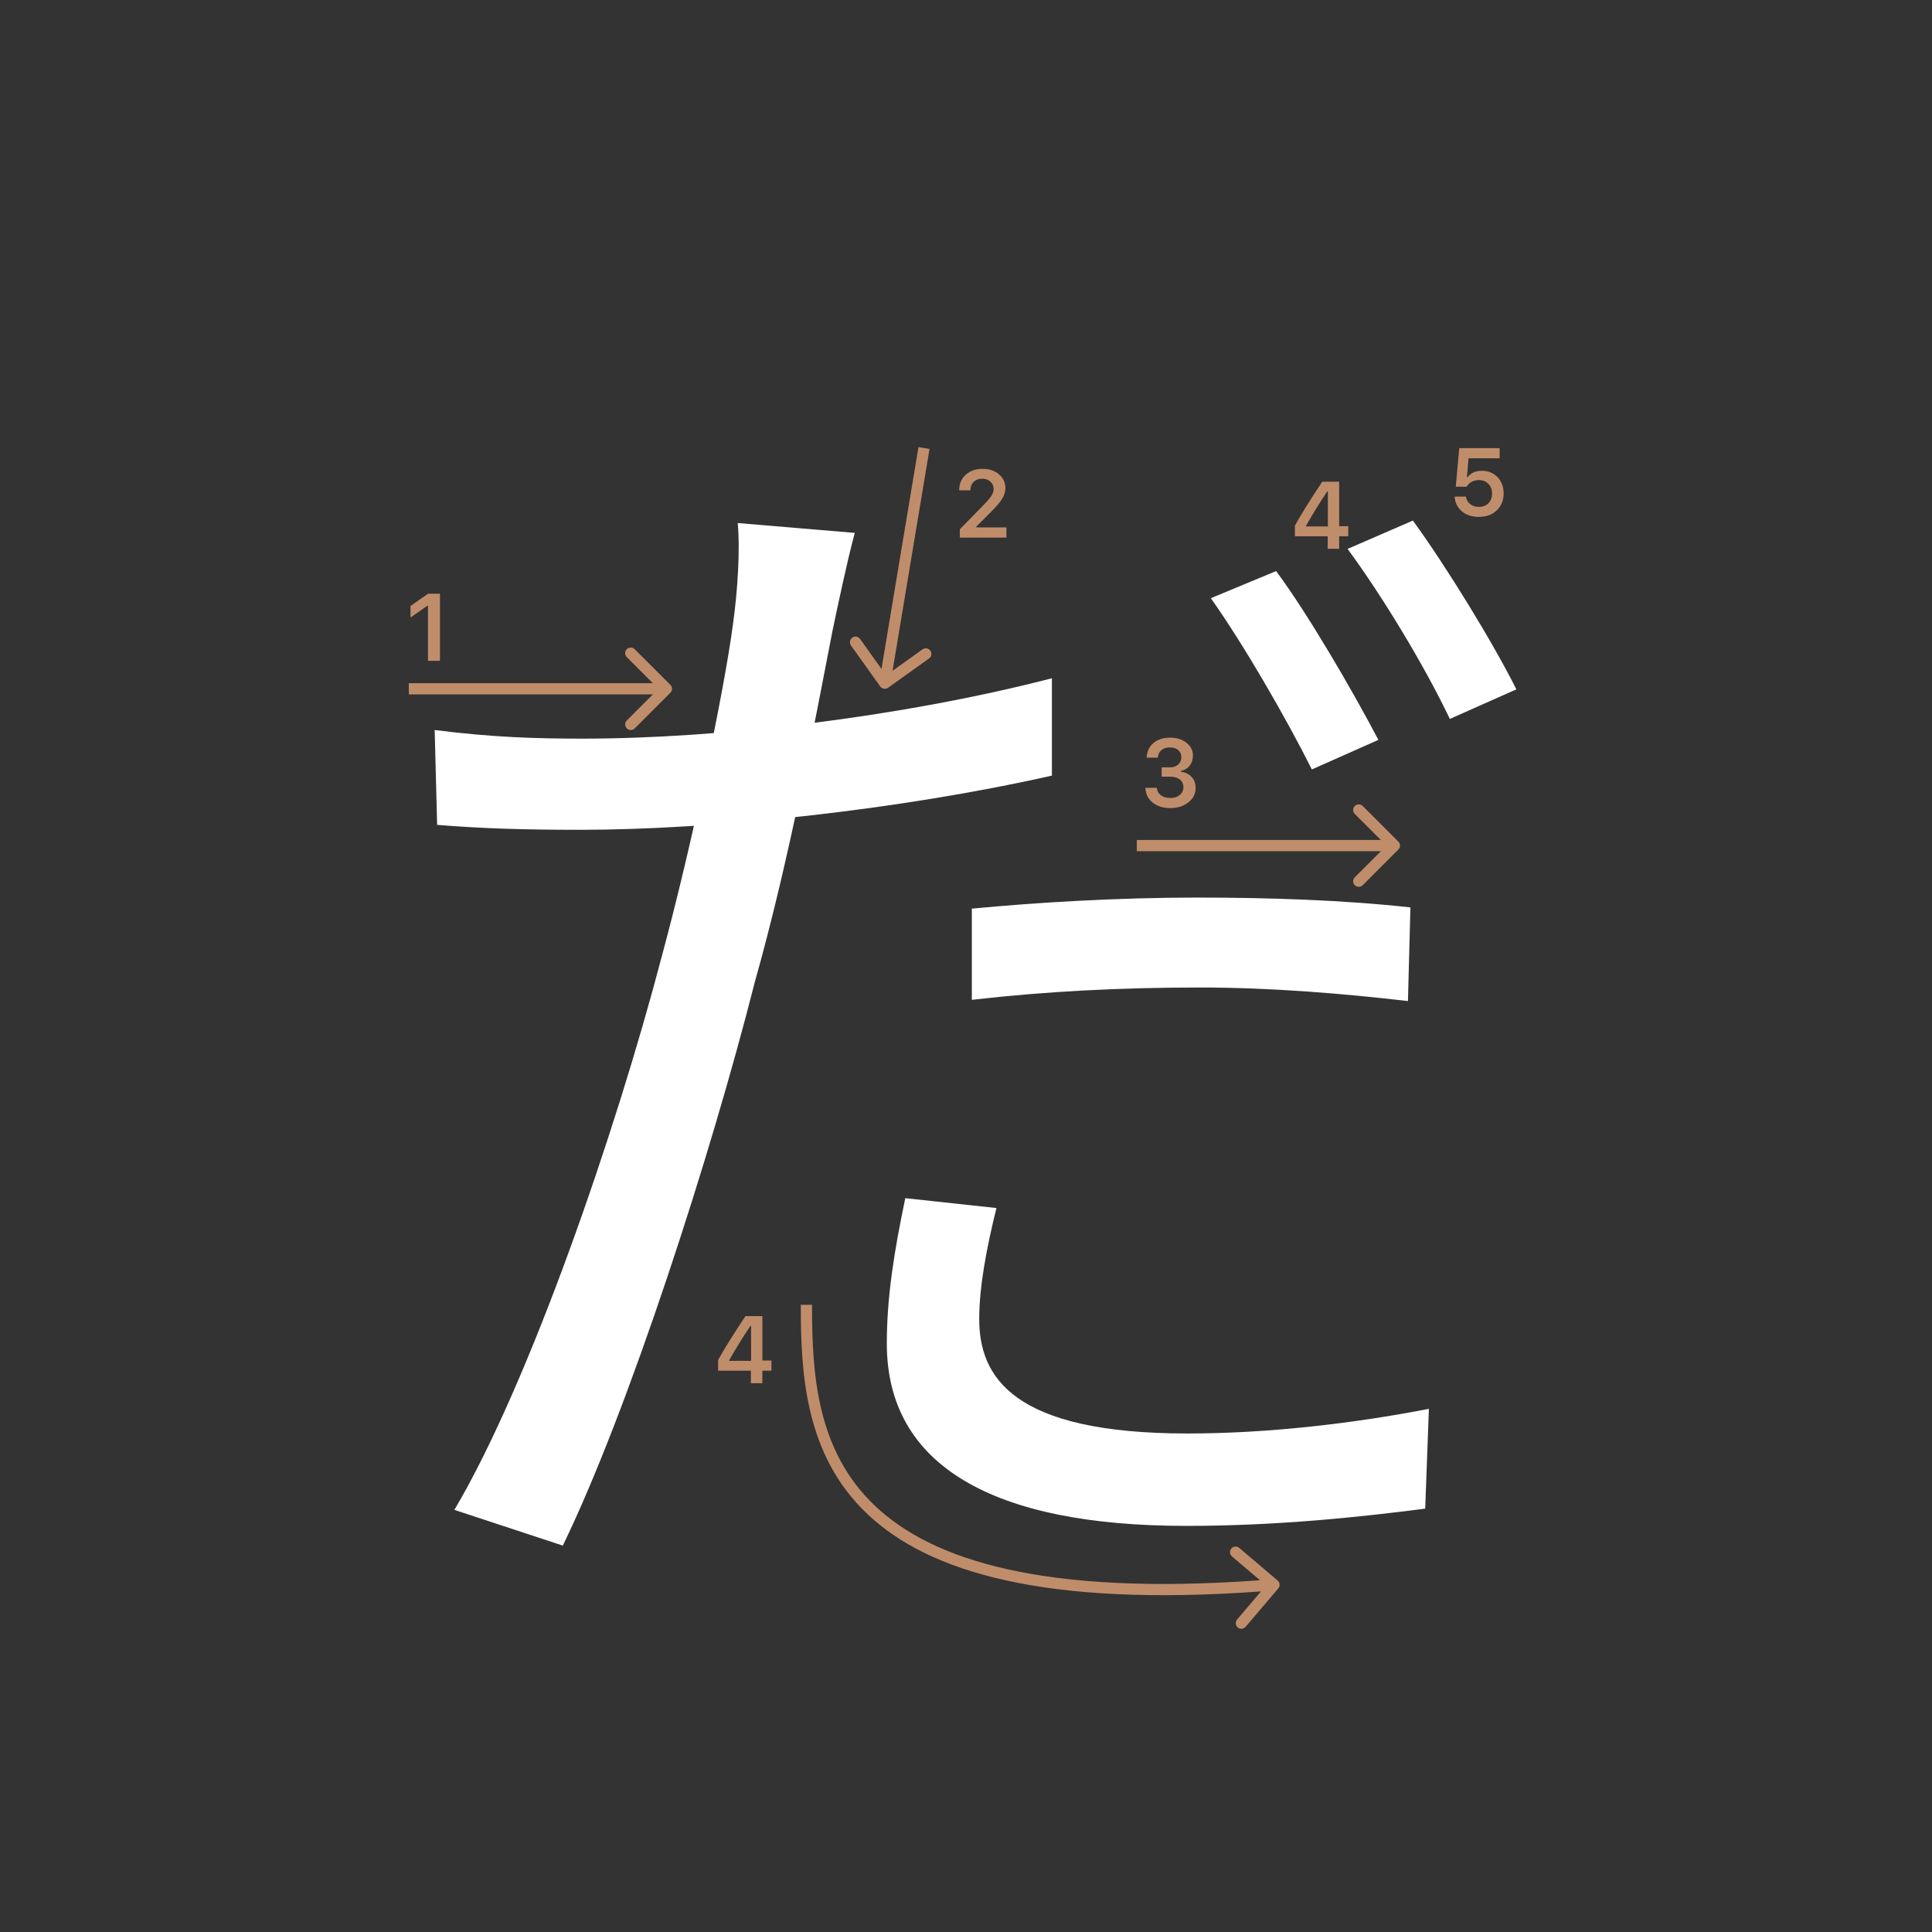 <svg width="345" height="345" viewBox="0 0 345 345" fill="none" xmlns="http://www.w3.org/2000/svg">
<rect x="0" y="0" width="345" height="345" fill="#333333" stroke="none"/>
<path d="M152.64 95.16C151.32 100 149.56 108.36 148.68 112.54C145.6 128.38 140.98 153.46 134.82 175.24C126.9 206.48 112.16 252.02 100.5 276L81.14 269.62C94.56 246.96 109.96 202.08 118.1 171.06C123.6 150.82 129.32 123.32 130.86 111.66C131.74 105.5 132.18 98.02 131.74 93.4L152.64 95.16ZM104.02 131.9C128.22 131.9 160.56 128.16 187.84 121.12V138.5C160.56 144.66 127.34 148.18 103.58 148.18C93.9 148.18 86.2 147.96 78.06 147.3L77.62 130.36C87.96 131.68 95.88 131.9 104.02 131.9ZM173.54 162.26C184.98 161.16 199.5 160.28 213.8 160.28C226.56 160.28 239.98 160.72 251.86 162.04L251.42 178.76C239.98 177.44 227.22 176.34 214.24 176.34C200.38 176.34 186.96 177 173.54 178.54V162.26ZM177.94 215.72C176.18 222.76 174.86 229.8 174.86 235.52C174.86 245.86 180.8 255.98 212.04 255.98C226.34 255.98 241.52 254.22 255.16 251.58L254.5 269.4C242.62 270.94 227.88 272.48 211.82 272.48C177.28 272.48 158.36 261.7 158.36 239.92C158.36 231.56 159.68 223.42 161.66 213.96L177.94 215.72ZM227.88 101.98C233.6 109.68 241.52 123.32 246.14 132.12L234.26 137.4C229.86 128.6 222.16 115.18 216.22 106.82L227.88 101.98ZM252.3 92.96C258.24 101.1 266.6 114.74 270.78 123.1L258.9 128.38C254.28 118.7 246.8 106.38 240.64 98.02L252.3 92.96Z" fill="white"/>
<path d="M237.087 98V95.767H231.235V93.858C232.209 92.065 233.836 89.453 236.116 86.022H239.138V93.957H240.756V95.767H239.138V98H237.087ZM233.219 93.883V94.007H237.121V87.765H237.004C235.709 89.68 234.448 91.719 233.219 93.883Z" fill="#C08D6B"/>
<path d="M264.066 92.299C262.832 92.299 261.82 91.961 261.028 91.286C260.237 90.611 259.816 89.742 259.767 88.68H261.775C261.842 89.228 262.088 89.67 262.514 90.008C262.94 90.345 263.463 90.514 264.083 90.514C264.786 90.514 265.353 90.298 265.785 89.867C266.222 89.43 266.44 88.854 266.44 88.14C266.44 87.426 266.222 86.848 265.785 86.405C265.353 85.957 264.791 85.733 264.1 85.733C263.613 85.733 263.178 85.835 262.796 86.04C262.42 86.245 262.121 86.535 261.9 86.912H259.958L260.58 80.022H267.793V81.832H262.24L261.95 85.193H262.091C262.644 84.446 263.488 84.073 264.623 84.073C265.757 84.073 266.687 84.449 267.412 85.202C268.142 85.954 268.507 86.917 268.507 88.09C268.507 89.341 268.098 90.356 267.279 91.137C266.465 91.912 265.395 92.299 264.066 92.299Z" fill="#C08D6B"/>
<path d="M76.426 118V108.18H76.285L73.305 110.272V108.214L76.434 106.022H78.567V118H76.426Z" fill="#C08D6B"/>
<path d="M171.283 87.525C171.283 86.407 171.671 85.494 172.445 84.786C173.226 84.078 174.23 83.723 175.458 83.723C176.643 83.723 177.617 84.047 178.38 84.695C179.15 85.342 179.534 86.167 179.534 87.168C179.534 87.81 179.34 88.447 178.953 89.077C178.566 89.703 177.863 90.519 176.845 91.526L174.338 94.041V94.182H179.717V96H171.399V94.514L175.392 90.43C176.211 89.6 176.756 88.978 177.027 88.563C177.299 88.142 177.434 87.722 177.434 87.301C177.434 86.775 177.24 86.341 176.853 85.998C176.471 85.655 175.984 85.483 175.392 85.483C174.767 85.483 174.26 85.671 173.873 86.048C173.486 86.424 173.292 86.916 173.292 87.525V87.558H171.283V87.525Z" fill="#C08D6B"/>
<path d="M207.439 138.688V137.028H208.9C209.509 137.028 210.004 136.862 210.386 136.53C210.768 136.192 210.958 135.755 210.958 135.218C210.958 134.687 210.77 134.263 210.394 133.948C210.023 133.627 209.525 133.467 208.9 133.467C208.28 133.467 207.777 133.63 207.389 133.956C207.007 134.283 206.797 134.728 206.758 135.293H204.758C204.813 134.191 205.217 133.323 205.97 132.686C206.722 132.044 207.721 131.723 208.966 131.723C210.128 131.723 211.094 132.028 211.863 132.636C212.638 133.24 213.025 134.001 213.025 134.919C213.025 135.622 212.829 136.222 212.436 136.72C212.049 137.219 211.523 137.537 210.859 137.675V137.816C211.678 137.91 212.323 138.217 212.793 138.738C213.269 139.258 213.507 139.916 213.507 140.713C213.507 141.742 213.075 142.597 212.212 143.278C211.354 143.959 210.275 144.299 208.975 144.299C207.685 144.299 206.634 143.97 205.82 143.311C205.012 142.653 204.581 141.776 204.525 140.68H206.576C206.62 141.233 206.861 141.676 207.298 142.008C207.735 142.335 208.299 142.498 208.991 142.498C209.677 142.498 210.236 142.321 210.668 141.967C211.105 141.607 211.324 141.145 211.324 140.58C211.324 139.994 211.111 139.532 210.685 139.194C210.258 138.857 209.677 138.688 208.941 138.688H207.439Z" fill="#C08D6B"/>
<path d="M134.087 247V244.767H128.235V242.858C129.209 241.065 130.836 238.453 133.116 235.022H136.138V242.958H137.756V244.767H136.138V247H134.087ZM130.219 242.883V243.008H134.121V236.765H134.004C132.709 238.68 131.448 240.719 130.219 242.883Z" fill="#C08D6B"/>
<path fill-rule="evenodd" clip-rule="evenodd" d="M113.343 115.929L119.707 122.293C120.098 122.684 120.098 123.317 119.707 123.707L113.343 130.071C112.953 130.462 112.319 130.462 111.929 130.071C111.538 129.681 111.538 129.048 111.929 128.657L116.586 124L73 124L73 122L116.586 122L111.929 117.343C111.538 116.953 111.538 116.32 111.929 115.929C112.319 115.539 112.953 115.539 113.343 115.929Z" fill="#C08D6B"/>
<path fill-rule="evenodd" clip-rule="evenodd" d="M243.343 143.929L249.707 150.293C250.098 150.684 250.098 151.317 249.707 151.707L243.343 158.071C242.953 158.462 242.319 158.462 241.929 158.071C241.538 157.681 241.538 157.048 241.929 156.657L246.586 152L203 152L203 150L246.586 150L241.929 145.343C241.538 144.953 241.538 144.32 241.929 143.929C242.319 143.539 242.953 143.539 243.343 143.929Z" fill="#C08D6B"/>
<path fill-rule="evenodd" clip-rule="evenodd" d="M165.905 117.583L158.581 122.814C158.132 123.135 157.507 123.031 157.186 122.582L151.955 115.258C151.634 114.809 151.738 114.184 152.188 113.863C152.637 113.542 153.261 113.646 153.582 114.095L157.41 119.455L164.014 79.836L165.986 80.165L159.383 119.783L164.742 115.955C165.192 115.634 165.816 115.739 166.137 116.188C166.458 116.637 166.354 117.262 165.905 117.583Z" fill="#C08D6B"/>
<path fill-rule="evenodd" clip-rule="evenodd" d="M154.875 270.351C143.721 259.778 143 245.234 143 233H145C145 245.266 145.779 258.973 156.25 268.9C166.528 278.642 186.411 284.987 225.003 282.189L219.997 277.931C219.576 277.573 219.525 276.942 219.883 276.521C220.241 276.101 220.872 276.05 221.292 276.407L228.148 282.239C228.569 282.596 228.62 283.227 228.262 283.648L222.431 290.504C222.073 290.924 221.442 290.975 221.021 290.617C220.6 290.26 220.549 289.629 220.907 289.208L225.183 284.181C186.416 286.997 165.787 280.696 154.875 270.351Z" fill="#C08D6B"/>
</svg>
